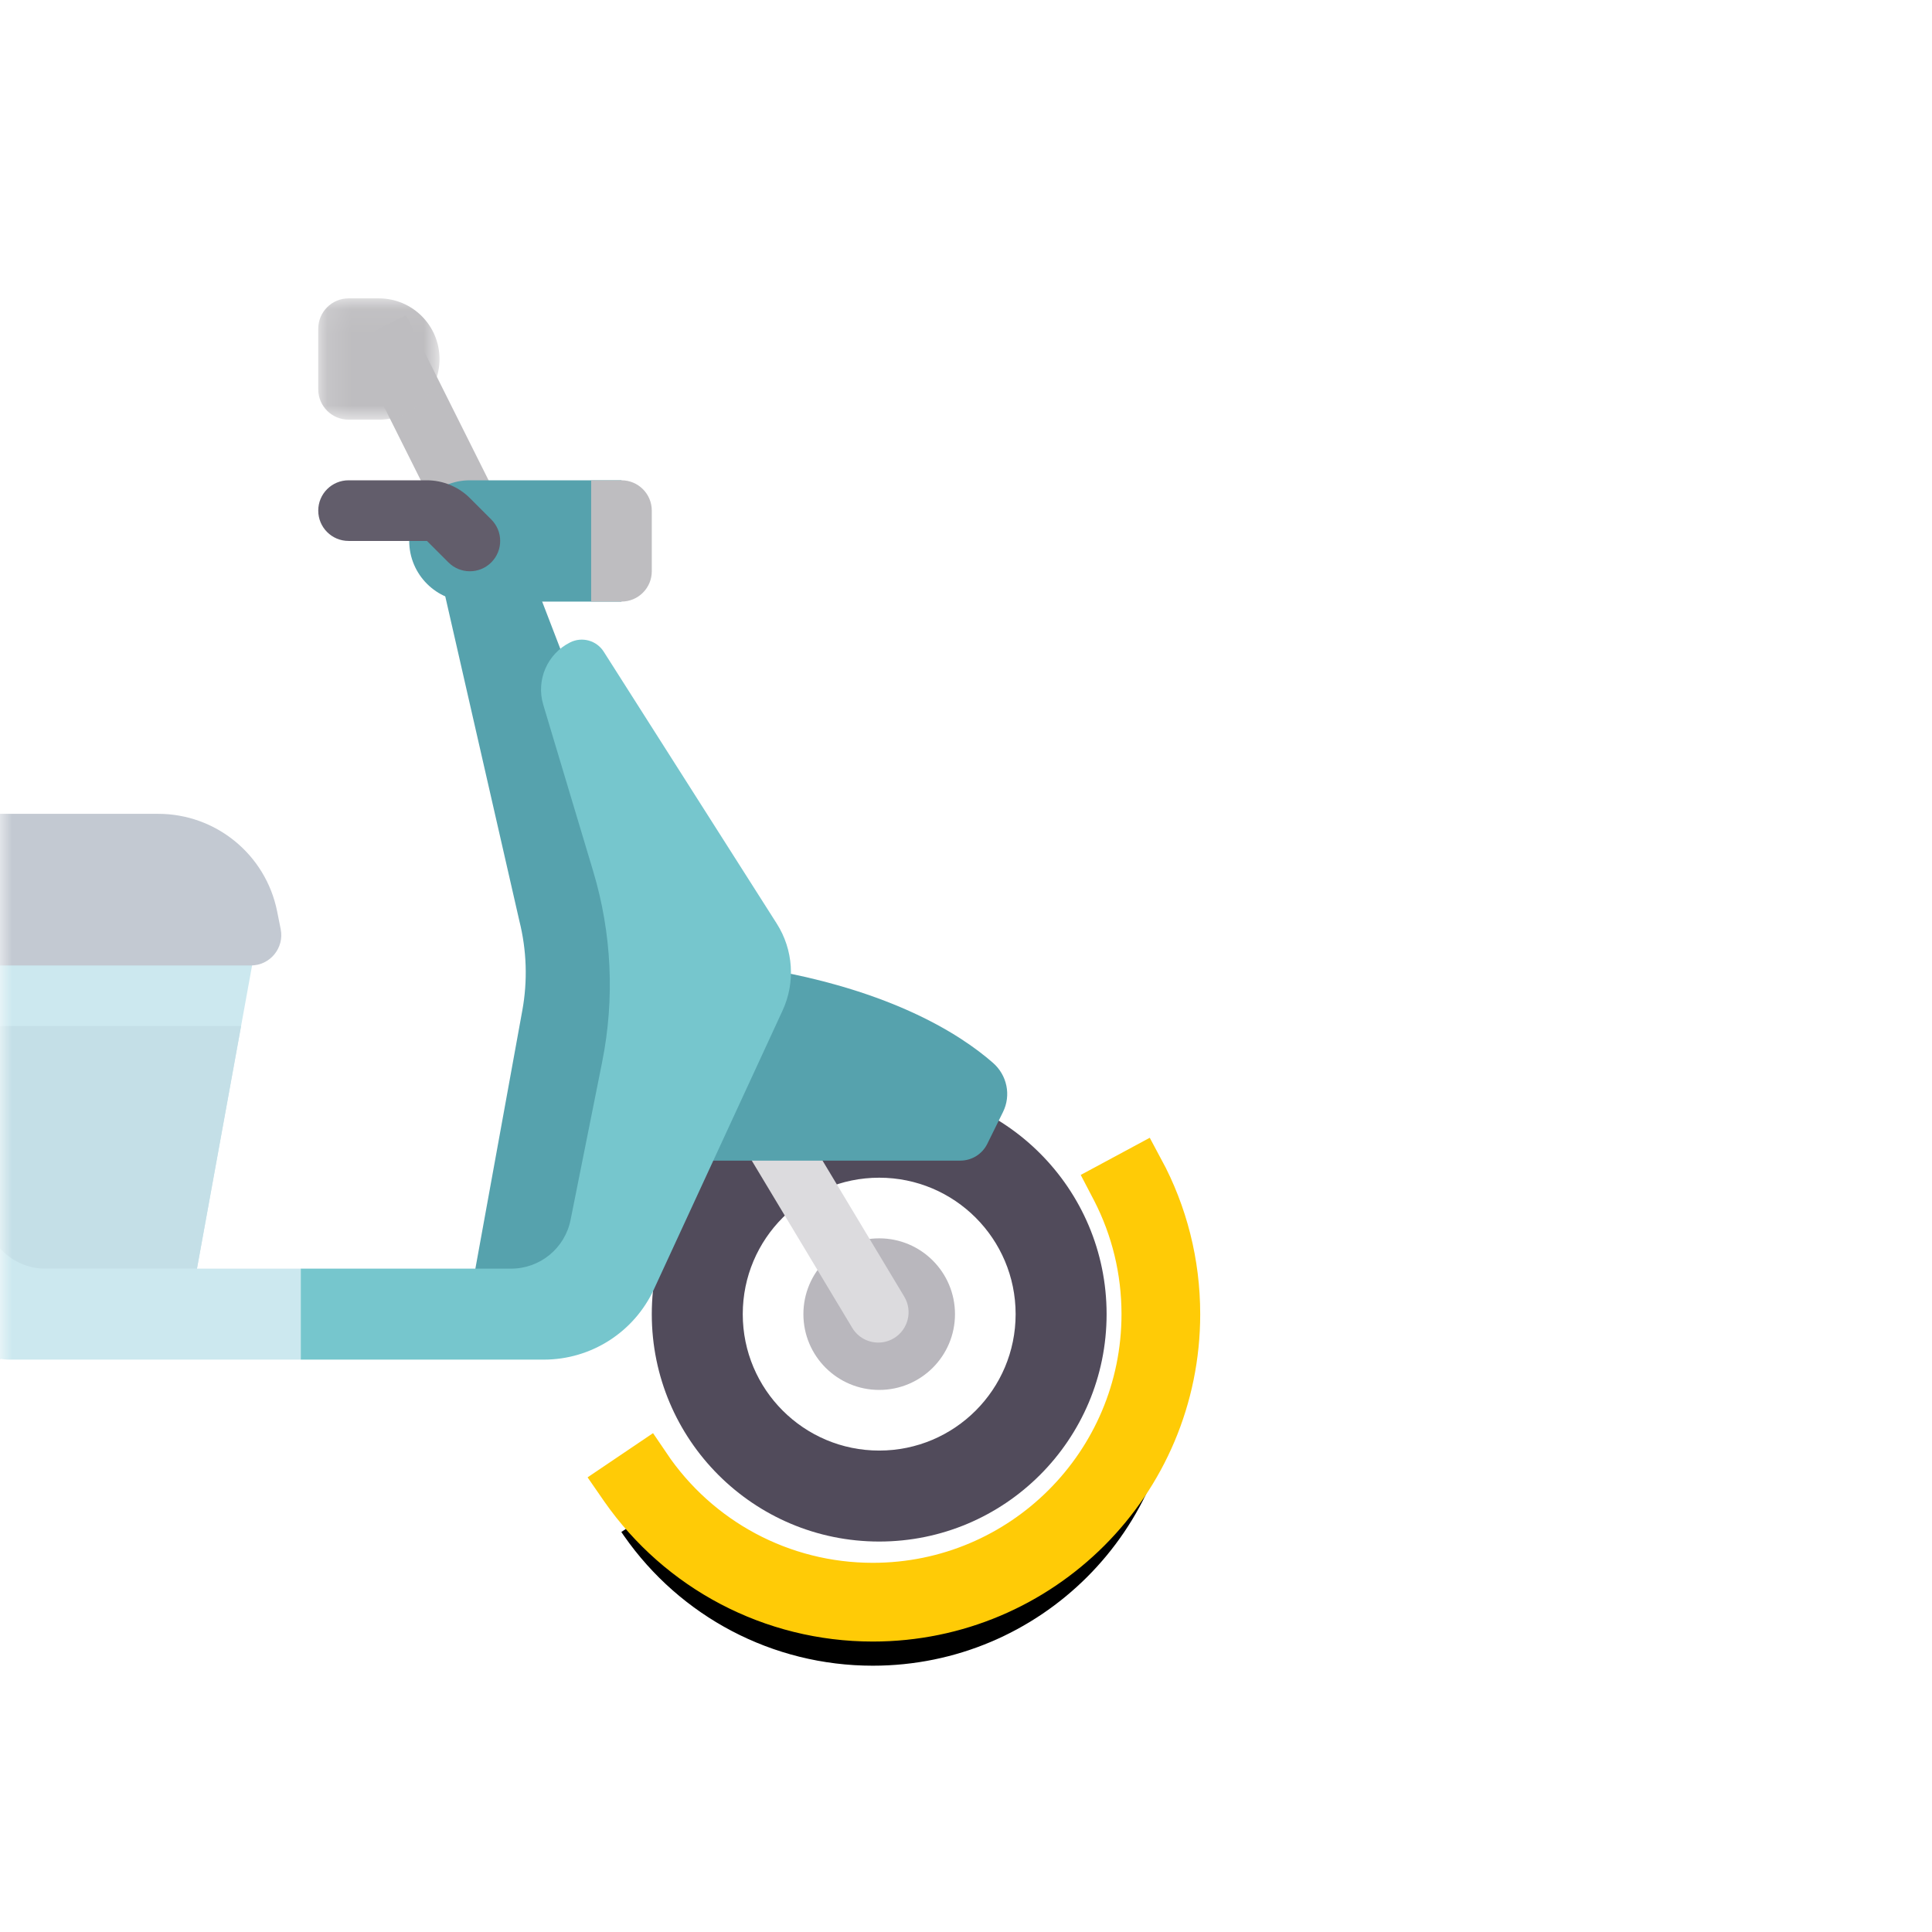 <?xml version="1.0" encoding="UTF-8"?>
<svg width="80px" height="80px" viewBox="0 0 80 80" version="1.1" xmlns="http://www.w3.org/2000/svg" xmlns:xlink="http://www.w3.org/1999/xlink">
    <title>scooter-front</title>
    <defs>
        <rect id="path-1" x="0" y="0" width="80" height="80"></rect>
        <path d="M74.203,36.467 C75.18,38.28 75.698,40.312 75.698,42.416 C75.698,49.351 70.076,54.973 63.14,54.973 C58.984,54.973 55.171,52.938 52.84,49.599 L52.728,49.437 L53.772,48.732 C55.86,51.823 59.34,53.713 63.14,53.713 C69.38,53.713 74.439,48.655 74.439,42.416 C74.439,40.6 74.01,38.847 73.201,37.269 L73.094,37.064 L74.203,36.467 Z" id="path-3"></path>
        <filter x="-61.8%" y="-67.5%" width="222.7%" height="254.0%" filterUnits="objectBoundingBox" id="filter-4">
            <feMorphology radius="1" operator="dilate" in="SourceAlpha" result="shadowSpreadOuter1"></feMorphology>
            <feOffset dx="0" dy="2" in="shadowSpreadOuter1" result="shadowOffsetOuter1"></feOffset>
            <feGaussianBlur stdDeviation="4" in="shadowOffsetOuter1" result="shadowBlurOuter1"></feGaussianBlur>
            <feComposite in="shadowBlurOuter1" in2="SourceAlpha" operator="out" result="shadowBlurOuter1"></feComposite>
            <feColorMatrix values="0 0 0 0 1   0 0 0 0 0.796   0 0 0 0 0.024  0 0 0 1 0" type="matrix" in="shadowBlurOuter1"></feColorMatrix>
        </filter>
        <polygon id="path-5" points="0.129 0.06 5.151 0.06 5.151 5.082 0.129 5.082"></polygon>
    </defs>
    <g id="Desktop" stroke="none" stroke-width="1" fill="none" fill-rule="evenodd">
        <g id="scooter-front">
            <mask id="mask-2" fill="white">
                <use xlink:href="#path-1"></use>
            </mask>
            <g id="Mask"></g>
            <g id="front-copy" mask="url(#mask-2)">
                <g transform="translate(-27, 12)">
                    <g id="Stroke-1" fill="none" fill-rule="nonzero">
                        <use fill="black" fill-opacity="1" filter="url(#filter-4)" xlink:href="#path-3"></use>
                        <use stroke="#FFCB06" stroke-width="2" fill="#FFCB06" xlink:href="#path-3"></use>
                    </g>
                    <polygon id="Fill-3" fill="#BEBDC0" fill-rule="evenodd" points="45.332 9.705 41.566 2.172 43.812 1.049 47.578 8.582"></polygon>
                    <path d="M63.406,45.554 C61.672,45.554 60.267,44.149 60.267,42.416 C60.267,40.682 61.672,39.277 63.406,39.277 C65.139,39.277 66.544,40.682 66.544,42.416 C66.544,44.149 65.139,45.554 63.406,45.554" id="Fill-5" fill="#B9B7BD" fill-rule="evenodd"></path>
                    <path d="M63.406,48.065 C60.285,48.065 57.756,45.536 57.756,42.416 C57.756,39.295 60.285,36.766 63.406,36.766 C66.526,36.766 69.055,39.295 69.055,42.416 C69.055,45.536 66.526,48.065 63.406,48.065 M63.406,32.999 C58.205,32.999 53.989,37.215 53.989,42.416 C53.989,47.616 58.205,51.832 63.406,51.832 C68.606,51.832 72.822,47.616 72.822,42.416 C72.822,37.215 68.606,32.999 63.406,32.999" id="Fill-7" fill="#514B5B" fill-rule="evenodd"></path>
                    <path d="M63.368,43.593 C62.941,43.593 62.525,43.376 62.29,42.984 L56.114,32.704 C55.757,32.109 55.949,31.338 56.544,30.981 C57.139,30.623 57.91,30.818 58.267,31.41 L64.443,41.69 C64.8,42.285 64.607,43.056 64.013,43.414 C63.81,43.535 63.587,43.593 63.368,43.593" id="Fill-9" fill="#DCDBDE" fill-rule="evenodd"></path>
                    <path d="M54.983,36.059 L66.764,36.059 C67.238,36.059 67.671,35.79 67.881,35.365 L68.532,34.046 C68.875,33.351 68.701,32.521 68.118,32.011 C66.743,30.805 63.671,28.822 57.755,27.977 L54.983,36.059 Z" id="Fill-11" fill="#56A2AD" fill-rule="evenodd"></path>
                    <path d="M24.484,45.554 L11.928,45.554 C10.195,45.554 8.789,44.149 8.789,42.416 C8.789,40.682 10.195,39.277 11.928,39.277 L24.484,39.277 C26.217,39.277 27.622,40.682 27.622,42.416 C27.622,44.149 26.217,45.554 24.484,45.554" id="Fill-15" fill="#C3C9D2" fill-rule="evenodd"></path>
                    <path d="M46.456,41.788 L48.628,29.841 C48.852,28.613 48.81,27.35 48.507,26.138 L45.2,11.655 L48.967,11.655 L55.244,27.977 L51.478,41.788 L46.456,41.788 Z" id="Fill-17" fill="#56A2AD" fill-rule="evenodd"></path>
                    <path d="M35.156,40.532 L37.667,26.721 L35.156,22.955 L18.833,21.699 L9.239,22.765 C8.268,22.873 7.533,23.694 7.533,24.671 C7.533,25.18 7.736,25.668 8.095,26.027 L10.044,27.977 C10.044,27.977 0,30.488 0,36.765 L0,38.021 C0,38.715 0.562,39.277 1.256,39.277 L20.304,39.277 C20.97,39.277 21.609,39.541 22.08,40.012 L25.631,43.564 C26.102,44.034 26.741,44.299 27.407,44.299 L39.454,44.299 L39.454,40.532 L35.156,40.532 Z" id="Fill-19" fill="#CCE8EF" fill-rule="evenodd"></path>
                    <path d="M54.08,41.381 L59.405,29.843 C59.942,28.68 59.851,27.323 59.163,26.243 L51.998,14.983 C51.702,14.519 51.104,14.353 50.611,14.599 L50.61,14.599 C49.66,15.074 49.19,16.164 49.495,17.181 L51.563,24.078 C52.331,26.638 52.459,29.347 51.935,31.969 L50.626,38.514 C50.391,39.687 49.361,40.532 48.164,40.532 L39.454,40.532 L39.454,44.299 L49.52,44.299 C51.479,44.299 53.259,43.16 54.08,41.381" id="Fill-21" fill="#76C6CD" fill-rule="evenodd"></path>
                    <path d="M37.667,26.721 L35.156,22.954 L18.834,21.699 L9.24,22.765 C8.268,22.873 7.534,23.694 7.534,24.671 C7.534,25.18 7.736,25.668 8.095,26.027 L10.044,27.976 L37.438,27.976 L37.667,26.721 Z" id="Fill-23" fill="#C4DFE7" fill-rule="evenodd"></path>
                    <path d="M52.733,12.91 L46.456,12.91 C45.069,12.91 43.945,11.786 43.945,10.399 C43.945,9.012 45.069,7.888 46.456,7.888 L52.733,7.888 L52.733,12.91 Z" id="Fill-25" fill="#56A2AD" fill-rule="evenodd"></path>
                    <path d="M46.456,11.655 C46.135,11.655 45.813,11.532 45.568,11.287 L44.68,10.399 L41.433,10.399 C40.739,10.399 40.178,9.837 40.178,9.143 C40.178,8.45 40.739,7.888 41.433,7.888 L44.68,7.888 C45.341,7.888 45.989,8.156 46.456,8.624 L47.343,9.511 C47.834,10.002 47.834,10.796 47.343,11.287 C47.098,11.532 46.777,11.655 46.456,11.655" id="Fill-27" fill="#625D6B" fill-rule="evenodd"></path>
                    <path d="M52.733,12.91 L51.478,12.91 L51.478,7.888 L52.733,7.888 C53.427,7.888 53.989,8.45 53.989,9.143 L53.989,11.655 C53.989,12.348 53.427,12.91 52.733,12.91" id="Fill-29" fill="#BEBDC0" fill-rule="evenodd"></path>
                    <path d="M16.323,22.079 L16.323,22.079 C16.323,22.626 16.596,23.137 17.051,23.44 L21.325,26.289 C22.975,27.39 24.914,27.977 26.897,27.977 L37.391,27.977 C38.183,27.977 38.777,27.252 38.623,26.475 L38.475,25.736 C38.005,23.389 35.944,21.699 33.55,21.699 L26.812,21.699 C25.683,21.699 24.557,21.561 23.462,21.286 L21.739,20.856 C20.643,20.582 19.518,20.443 18.389,20.443 L17.958,20.443 C17.054,20.443 16.323,21.176 16.323,22.079" id="Fill-33" fill="#C3C9D2" fill-rule="evenodd"></path>
                    <path d="M23.103,34.506 L26.869,39.528 C27.344,40.16 28.087,40.532 28.878,40.532 L35.156,40.532 L36.982,30.488 L25.111,30.488 C23.042,30.488 21.861,32.85 23.103,34.506" id="Fill-35" fill="#C4DFE7" fill-rule="evenodd"></path>
                    <g id="Group-39" stroke-width="1" fill="none" fill-rule="evenodd" transform="translate(40.049, 0.295)">
                        <mask id="mask-6" fill="white">
                            <use xlink:href="#path-5"></use>
                        </mask>
                        <g id="Clip-38"></g>
                        <path d="M2.64,5.082 L1.384,5.082 C0.691,5.082 0.129,4.52 0.129,3.826 L0.129,1.315 C0.129,0.622 0.691,0.06 1.384,0.06 L2.64,0.06 C4.027,0.06 5.151,1.184 5.151,2.571 C5.151,3.958 4.027,5.082 2.64,5.082" id="Fill-37" fill="#BEBDC0" mask="url(#mask-6)"></path>
                    </g>
                </g>
            </g>
        </g>
    </g>
</svg>